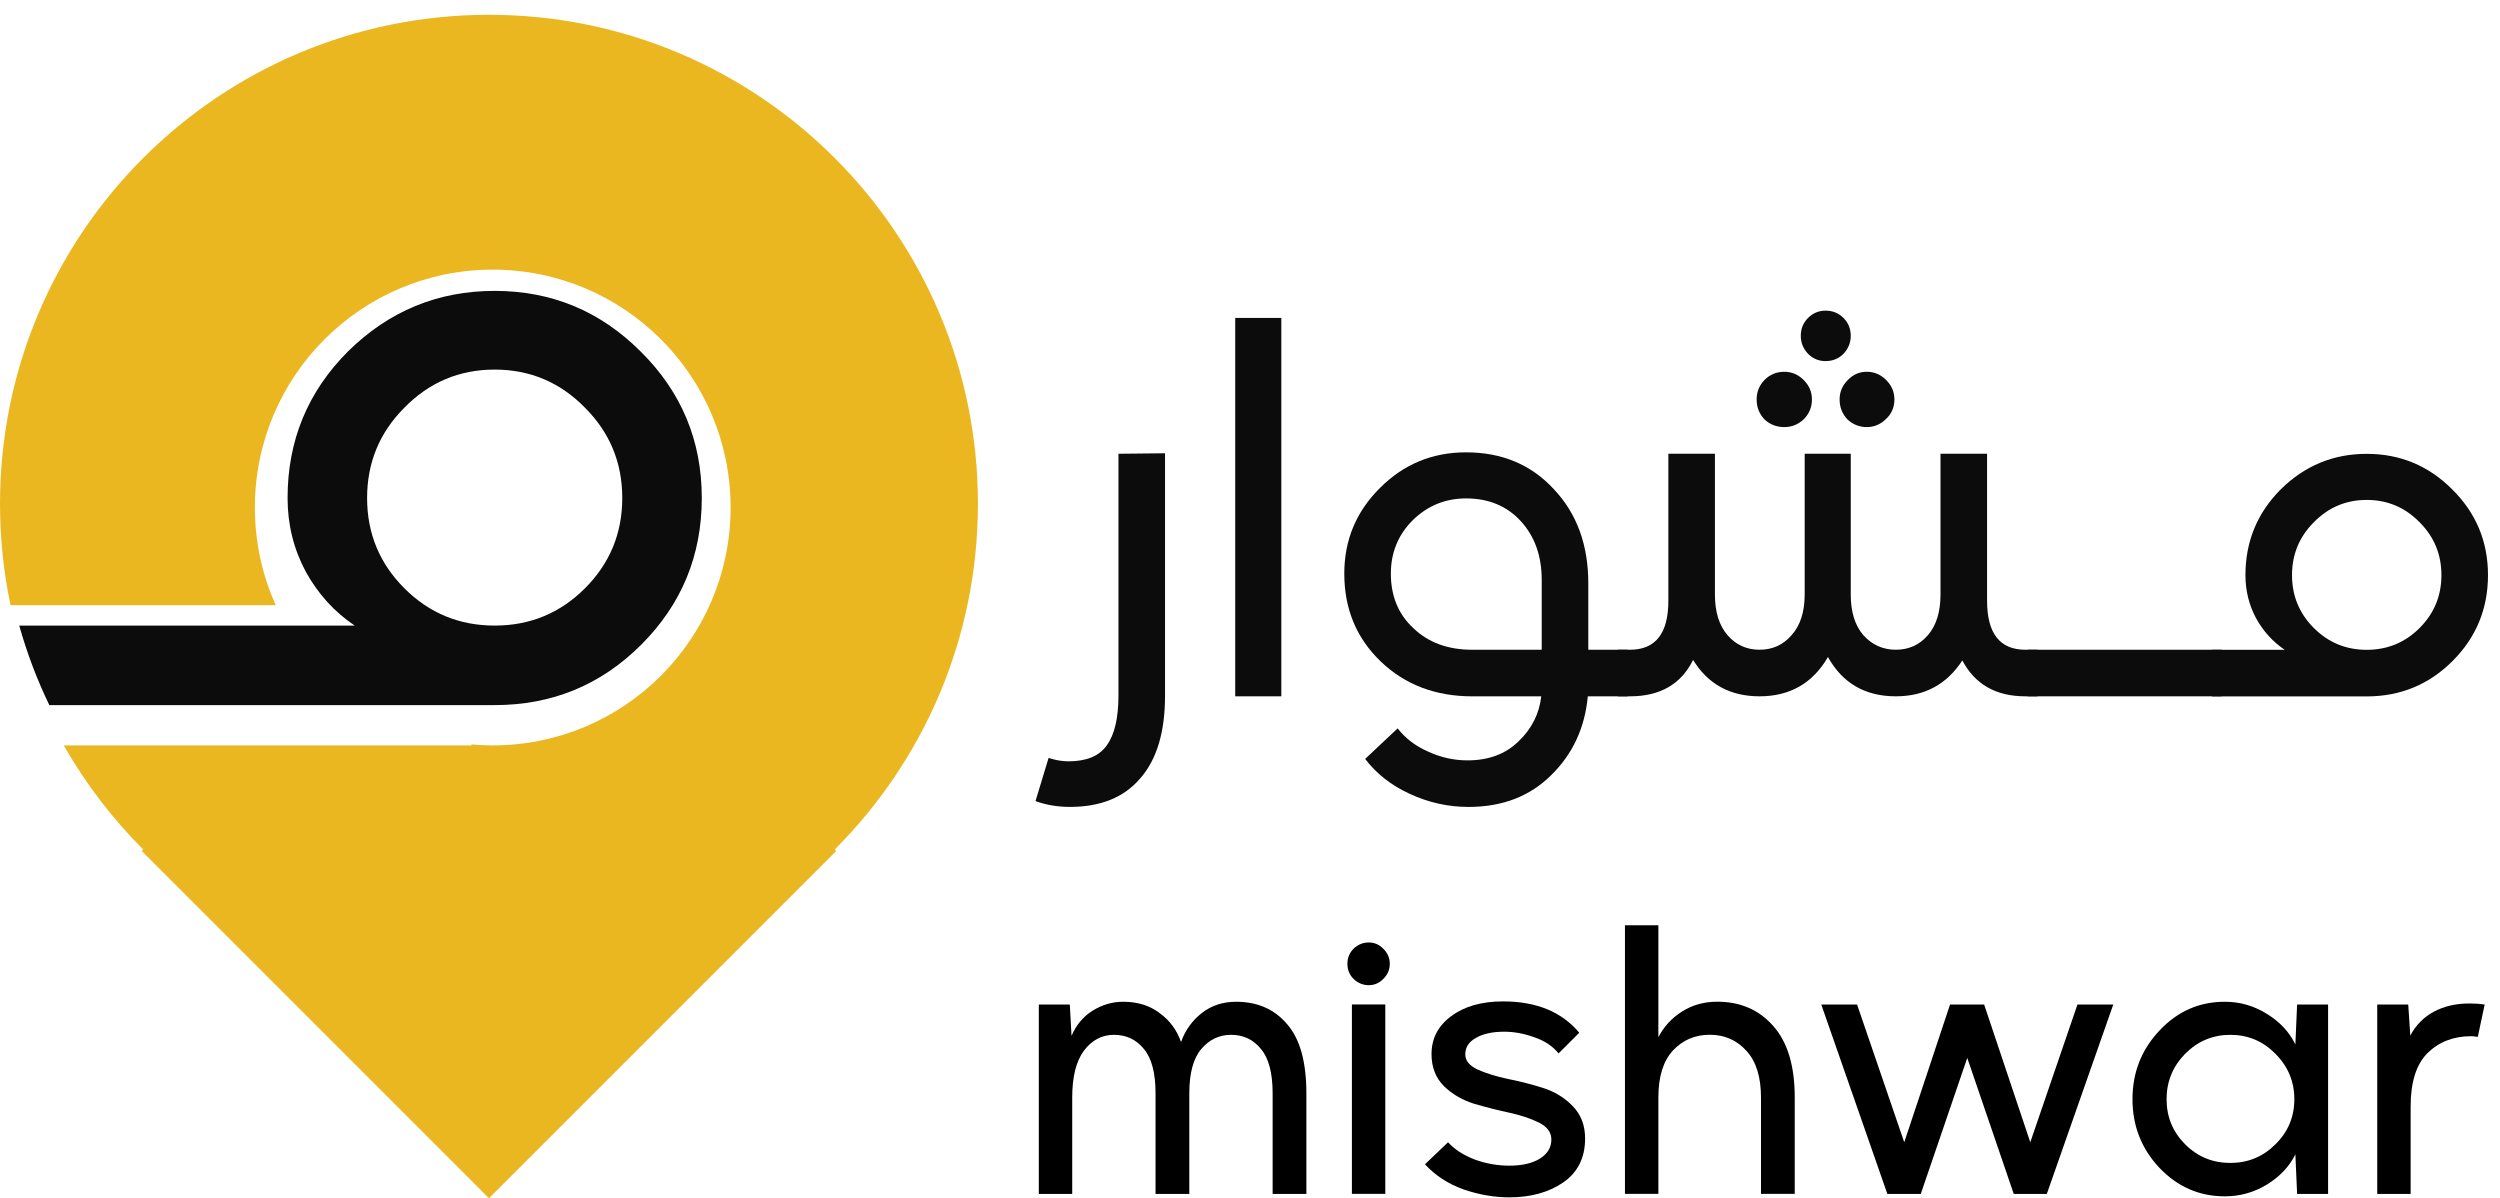 <svg width="169" height="81" viewBox="0 0 169 81" fill="none" xmlns="http://www.w3.org/2000/svg">
<path d="M70.885 51.235C71.344 51.388 71.793 51.465 72.23 51.465C73.454 51.465 74.318 51.104 74.82 50.383C75.345 49.661 75.608 48.535 75.608 47.005V30.674L78.756 30.641V47.038C78.756 49.486 78.198 51.345 77.083 52.613C75.99 53.902 74.405 54.547 72.328 54.547C71.498 54.547 70.721 54.416 70 54.154L70.885 51.235Z" fill="#0C0C0C"/>
<path d="M86.617 47.071H83.501V21.492H86.617V47.071Z" fill="#0C0C0C"/>
<path d="M93.3 32.972C94.896 31.376 96.831 30.578 99.105 30.578C101.531 30.578 103.51 31.409 105.04 33.07C106.592 34.71 107.369 36.83 107.369 39.432V43.924H110.025V47.073H107.336C107.139 49.193 106.319 50.964 104.876 52.385C103.433 53.828 101.564 54.549 99.269 54.549C97.891 54.549 96.569 54.254 95.301 53.664C94.055 53.096 93.049 52.308 92.284 51.303L94.481 49.237C95.006 49.915 95.694 50.439 96.547 50.811C97.4 51.204 98.285 51.401 99.203 51.401C100.624 51.401 101.772 50.975 102.646 50.122C103.543 49.27 104.056 48.253 104.188 47.073H99.531C97.039 47.073 94.973 46.286 93.333 44.711C91.694 43.137 90.874 41.159 90.874 38.776C90.874 36.502 91.683 34.568 93.3 32.972ZM95.563 42.482C96.569 43.443 97.891 43.924 99.531 43.924H104.22V39.202C104.22 37.585 103.75 36.262 102.81 35.234C101.87 34.207 100.635 33.693 99.105 33.693C97.706 33.693 96.503 34.185 95.498 35.169C94.514 36.153 94.022 37.355 94.022 38.776C94.022 40.306 94.536 41.542 95.563 42.482Z" fill="#0C0C0C"/>
<path d="M109.37 43.922H110.19C111.917 43.922 112.781 42.818 112.781 40.61V30.674H115.929V40.184C115.929 41.365 116.213 42.283 116.782 42.939C117.35 43.595 118.071 43.922 118.946 43.922C119.82 43.922 120.542 43.595 121.11 42.939C121.7 42.283 121.996 41.365 121.996 40.184V30.674H125.111V40.184C125.111 41.365 125.395 42.283 125.964 42.939C126.554 43.595 127.286 43.922 128.161 43.922C129.035 43.922 129.757 43.595 130.325 42.939C130.893 42.283 131.178 41.365 131.178 40.184V30.674H134.326V40.61C134.326 42.818 135.189 43.922 136.916 43.922H137.736V47.071H136.916C134.927 47.071 133.506 46.262 132.653 44.644C131.604 46.262 130.106 47.071 128.161 47.071C126.084 47.071 124.553 46.185 123.57 44.414C122.542 46.185 121.001 47.071 118.946 47.071C116.956 47.071 115.459 46.251 114.453 44.611C113.644 46.251 112.223 47.071 110.19 47.071H109.37V43.922ZM118.749 27.001C118.749 26.498 118.924 26.061 119.274 25.689C119.645 25.318 120.094 25.132 120.618 25.132C121.121 25.132 121.558 25.318 121.93 25.689C122.302 26.061 122.487 26.498 122.487 27.001C122.487 27.526 122.302 27.974 121.93 28.346C121.558 28.695 121.121 28.871 120.618 28.871C120.094 28.871 119.645 28.695 119.274 28.346C118.924 27.974 118.749 27.526 118.749 27.001ZM124.914 25.689C125.264 25.318 125.69 25.132 126.193 25.132C126.696 25.132 127.133 25.318 127.505 25.689C127.876 26.061 128.062 26.498 128.062 27.001C128.062 27.526 127.876 27.963 127.505 28.313C127.133 28.684 126.696 28.871 126.193 28.871C125.69 28.871 125.253 28.695 124.881 28.346C124.532 27.974 124.357 27.526 124.357 27.001C124.357 26.498 124.542 26.061 124.914 25.689ZM122.225 21.492C122.553 21.164 122.947 21 123.406 21C123.887 21 124.291 21.164 124.619 21.492C124.947 21.82 125.111 22.224 125.111 22.705C125.111 23.164 124.947 23.569 124.619 23.919C124.291 24.247 123.887 24.41 123.406 24.41C122.947 24.41 122.553 24.247 122.225 23.919C121.897 23.569 121.733 23.164 121.733 22.705C121.733 22.224 121.897 21.82 122.225 21.492Z" fill="#0C0C0C"/>
<path d="M150.188 47.071H137.071V43.922H150.188V47.071Z" fill="#0C0C0C"/>
<path d="M149.529 43.928H154.448C153.639 43.382 152.994 42.671 152.513 41.797C152.032 40.901 151.792 39.928 151.792 38.878C151.792 36.605 152.59 34.67 154.185 33.074C155.803 31.478 157.738 30.68 159.99 30.68C162.242 30.68 164.165 31.478 165.761 33.074C167.379 34.67 168.188 36.605 168.188 38.878C168.188 41.152 167.39 43.087 165.794 44.683C164.198 46.279 162.263 47.077 159.99 47.077H149.529V43.928ZM156.415 42.453C157.399 43.437 158.591 43.928 159.99 43.928C161.389 43.928 162.58 43.437 163.564 42.453C164.548 41.469 165.04 40.278 165.04 38.878C165.04 37.479 164.548 36.288 163.564 35.304C162.58 34.298 161.389 33.795 159.99 33.795C158.591 33.795 157.399 34.298 156.415 35.304C155.432 36.288 154.94 37.479 154.94 38.878C154.94 40.278 155.432 41.469 156.415 42.453Z" fill="#0C0C0C"/>
<path d="M70.224 80.709V67.905H72.319L72.435 70.024C72.746 69.294 73.219 68.728 73.855 68.324C74.507 67.921 75.198 67.719 75.927 67.719C76.905 67.719 77.727 67.975 78.394 68.487C79.077 68.984 79.558 69.636 79.838 70.443C80.117 69.651 80.583 69 81.234 68.487C81.886 67.975 82.662 67.719 83.562 67.719C85.006 67.719 86.154 68.224 87.008 69.232C87.877 70.226 88.311 71.785 88.311 73.911V80.709H86.03V73.911C86.03 72.53 85.766 71.529 85.238 70.908C84.726 70.272 84.051 69.954 83.213 69.954C82.422 69.954 81.754 70.272 81.211 70.908C80.668 71.545 80.397 72.546 80.397 73.911V80.709H78.115V73.911C78.115 72.53 77.851 71.529 77.324 70.908C76.811 70.272 76.136 69.954 75.298 69.954C74.491 69.954 73.816 70.311 73.273 71.025C72.746 71.739 72.482 72.794 72.482 74.191V80.709H70.224Z" fill="black"/>
<path d="M91.388 80.705V67.901H93.646V80.705H91.388ZM91.085 65.155C91.085 64.751 91.225 64.41 91.504 64.13C91.799 63.851 92.141 63.711 92.529 63.711C92.917 63.711 93.25 63.859 93.53 64.154C93.809 64.433 93.949 64.767 93.949 65.155C93.949 65.543 93.809 65.876 93.53 66.156C93.25 66.45 92.917 66.598 92.529 66.598C92.141 66.598 91.799 66.458 91.504 66.179C91.225 65.899 91.085 65.558 91.085 65.155Z" fill="black"/>
<path d="M97.888 77.216C98.323 77.697 98.92 78.085 99.681 78.38C100.441 78.659 101.225 78.799 102.032 78.799C102.885 78.799 103.568 78.644 104.08 78.333C104.608 78.007 104.872 77.573 104.872 77.03C104.872 76.549 104.593 76.168 104.034 75.889C103.475 75.61 102.8 75.385 102.009 75.214C101.217 75.043 100.426 74.842 99.634 74.609C98.843 74.36 98.168 73.965 97.609 73.422C97.05 72.863 96.771 72.141 96.771 71.257C96.771 70.201 97.213 69.348 98.098 68.696C98.982 68.029 100.154 67.695 101.613 67.695C103.863 67.695 105.578 68.401 106.757 69.813L105.361 71.21C104.957 70.713 104.406 70.349 103.708 70.116C103.025 69.868 102.35 69.743 101.683 69.743C100.891 69.743 100.255 69.883 99.774 70.162C99.293 70.426 99.052 70.799 99.052 71.28C99.052 71.699 99.332 72.04 99.89 72.304C100.449 72.552 101.124 72.762 101.916 72.933C102.707 73.088 103.498 73.29 104.29 73.538C105.081 73.786 105.757 74.197 106.315 74.772C106.874 75.346 107.153 76.075 107.153 76.96C107.153 78.263 106.657 79.257 105.663 79.94C104.686 80.607 103.475 80.941 102.032 80.941C101.008 80.941 99.976 80.762 98.936 80.405C97.896 80.033 97.027 79.466 96.329 78.706L97.888 77.216Z" fill="black"/>
<path d="M109.847 62.547H112.106V70.113C112.478 69.399 113.006 68.825 113.688 68.39C114.387 67.94 115.186 67.715 116.086 67.715C117.654 67.715 118.918 68.266 119.881 69.368C120.843 70.454 121.324 72.061 121.324 74.187V80.705H119.043V74.187C119.043 72.805 118.717 71.758 118.065 71.044C117.413 70.315 116.583 69.95 115.574 69.95C114.581 69.95 113.751 70.307 113.083 71.021C112.431 71.735 112.106 72.79 112.106 74.187V80.705H109.847V62.547Z" fill="black"/>
<path d="M123.117 67.906H125.538L128.727 77.218L131.823 67.906H134.128L137.247 77.218L140.436 67.906H142.857L138.364 80.71H136.13L132.987 71.515L129.844 80.71H127.586L123.117 67.906Z" fill="black"/>
<path d="M145.995 69.651C147.206 68.363 148.672 67.719 150.395 67.719C151.419 67.719 152.366 67.991 153.235 68.534C154.12 69.077 154.764 69.768 155.167 70.606L155.284 67.905H157.379V80.709H155.284L155.167 78.032C154.764 78.854 154.12 79.537 153.235 80.08C152.366 80.608 151.419 80.872 150.395 80.872C148.672 80.872 147.198 80.228 145.972 78.94C144.762 77.651 144.156 76.107 144.156 74.307C144.156 72.491 144.769 70.939 145.995 69.651ZM147.718 77.357C148.556 78.195 149.573 78.614 150.768 78.614C151.963 78.614 152.979 78.195 153.817 77.357C154.671 76.519 155.097 75.502 155.097 74.307C155.097 73.112 154.671 72.088 153.817 71.234C152.979 70.381 151.963 69.954 150.768 69.954C149.588 69.954 148.572 70.381 147.718 71.234C146.88 72.088 146.461 73.112 146.461 74.307C146.461 75.502 146.88 76.519 147.718 77.357Z" fill="black"/>
<path d="M160.701 67.905H162.796L162.936 70.001C163.309 69.302 163.836 68.767 164.519 68.394C165.217 68.022 166.009 67.836 166.894 67.836C166.94 67.836 166.979 67.836 167.01 67.836C167.336 67.836 167.654 67.859 167.964 67.905L167.499 70.094C167.313 70.063 167.165 70.047 167.057 70.047C165.862 70.047 164.876 70.427 164.1 71.188C163.34 71.948 162.959 73.151 162.959 74.796V80.709H160.701V67.905Z" fill="black"/>
<path fill-rule="evenodd" clip-rule="evenodd" d="M0 34.054C0 15.799 14.799 1 33.054 1C51.309 1 66.108 15.799 66.108 34.054C66.108 43.181 62.408 51.445 56.426 57.426L56.527 57.527L33.054 81L9.581 57.527L9.681 57.427C7.593 55.338 5.783 52.972 4.311 50.388H31.872V50.325C32.345 50.366 32.824 50.388 33.308 50.388C42.189 50.388 49.388 43.189 49.388 34.308C49.388 25.427 42.189 18.228 33.308 18.228C24.428 18.228 17.229 25.427 17.229 34.308C17.229 36.662 17.734 38.897 18.643 40.912H0.712C0.246 38.7 0 36.405 0 34.054Z" fill="#EBB720"/>
<path fill-rule="evenodd" clip-rule="evenodd" d="M3.334 47.665H15.575H16.702H33.44C37.323 47.665 40.627 46.303 43.352 43.577C46.078 40.852 47.441 37.547 47.441 33.665C47.441 29.782 46.059 26.478 43.297 23.752C40.571 21.027 37.286 19.664 33.44 19.664C29.595 19.664 26.291 21.027 23.528 23.752C20.802 26.478 19.44 29.782 19.44 33.665C19.44 35.457 19.85 37.118 20.672 38.649C21.493 40.142 22.594 41.356 23.976 42.289H16.702H15.575H1.3C1.824 44.153 2.507 45.95 3.334 47.665ZM33.44 42.289C31.051 42.289 29.016 41.449 27.336 39.769C25.656 38.089 24.816 36.054 24.816 33.665C24.816 31.275 25.656 29.241 27.336 27.56C29.016 25.843 31.051 24.984 33.44 24.984C35.83 24.984 37.864 25.843 39.544 27.56C41.224 29.241 42.065 31.275 42.065 33.665C42.065 36.054 41.224 38.089 39.544 39.769C37.864 41.449 35.83 42.289 33.44 42.289Z" fill="#0C0C0C"/>
</svg>
